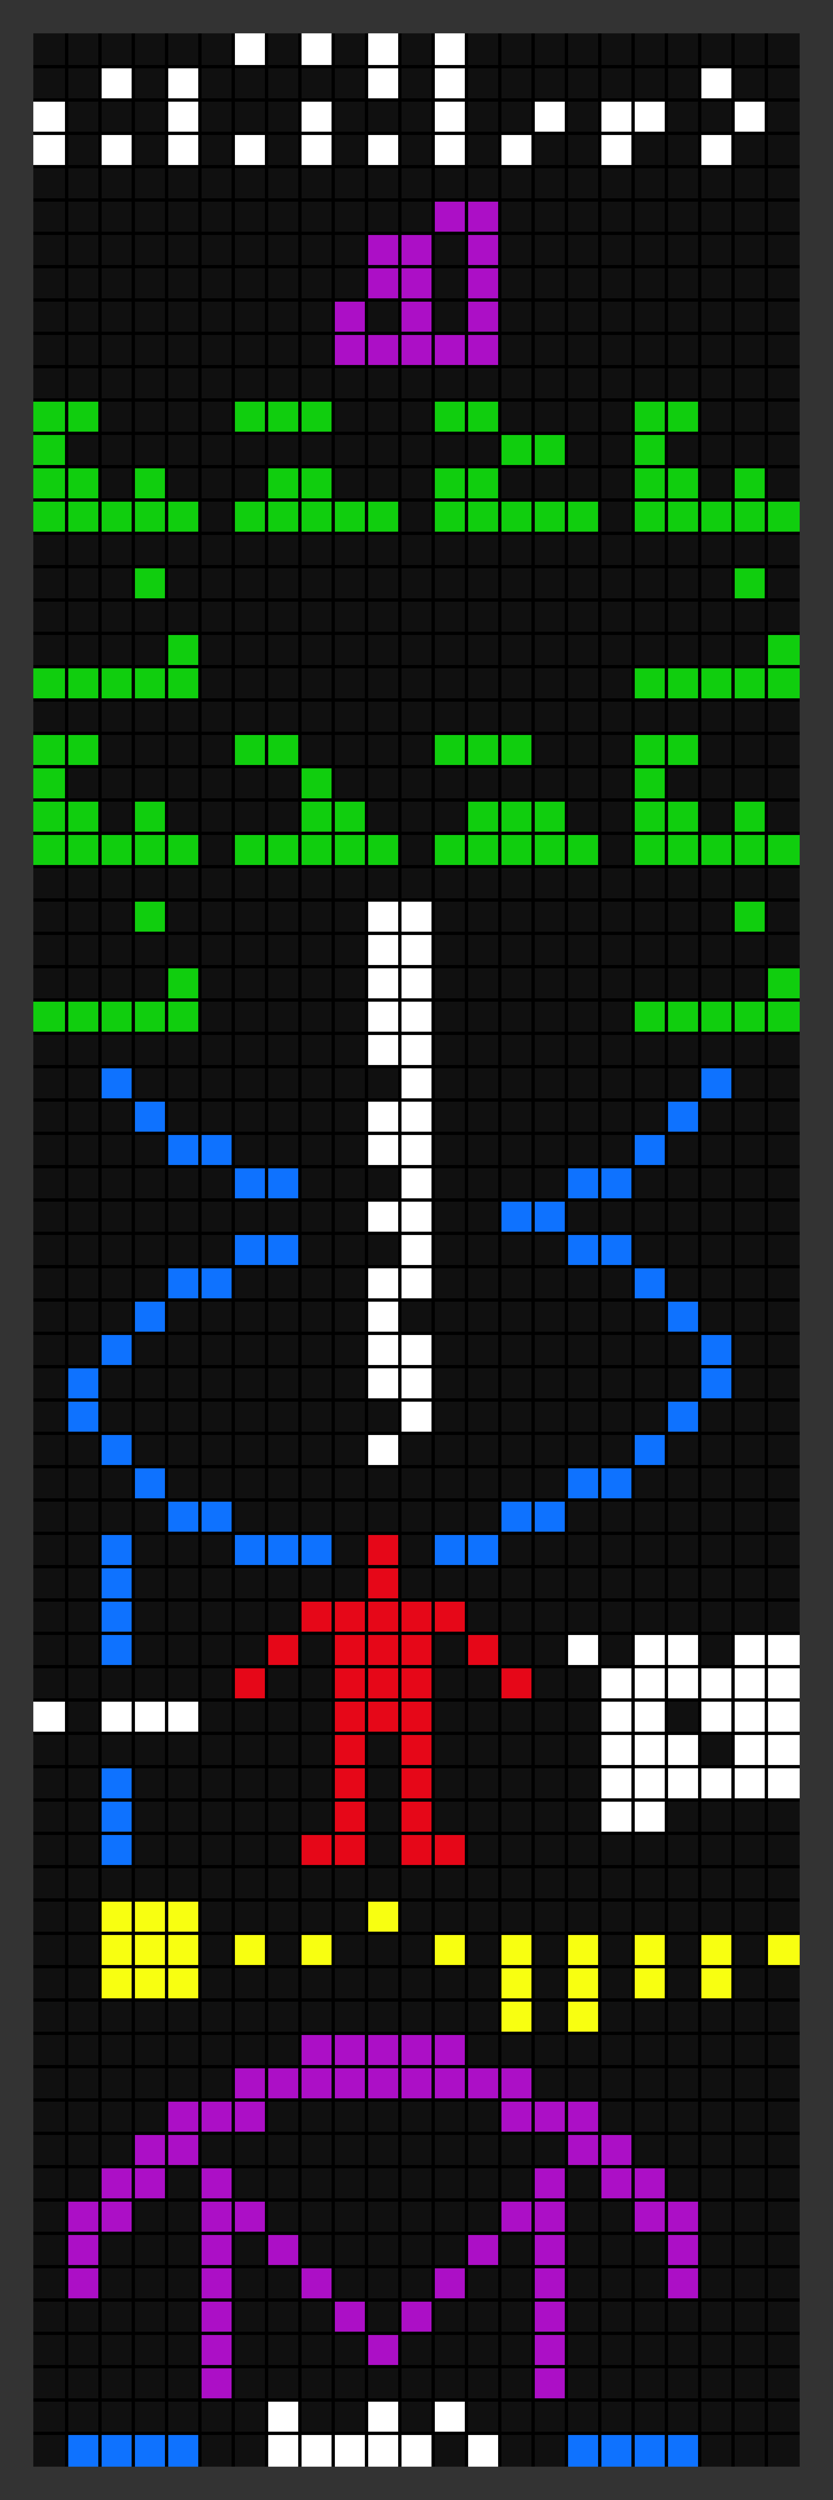 <?xml version="1.0" standalone="no"?>
<svg xmlns="http://www.w3.org/2000/svg" width="375" height="1125" viewBox="0 0 375 1125">
<rect x="0" y="0" width="375" height="1125" fill="#333333" stroke="none"/>
<g transform="scale(15,15)">
<rect x="1" y="1" width="23" height="73" fill="rgb(16,16,16)"/>
<g fill="rgb(255,255,255)">
<rect x="1" y="3" width="1" height="2"/>
<rect x="3" y="4" width="1" height="1"/>
<rect x="5" y="2" width="1" height="3"/>
<rect x="13" y="1" width="1" height="4"/>
<rect x="3" y="2" width="1" height="1"/>
<rect x="7" y="4" width="1" height="1"/>
<rect x="7" y="1" width="1" height="1"/>
<rect x="9" y="3" width="1" height="2"/>
<rect x="11" y="1" width="1" height="2"/>
<rect x="9" y="1" width="1" height="1"/>
<rect x="11" y="4" width="1" height="1"/>
<rect x="15" y="4" width="1" height="1"/>
<rect x="16" y="3" width="1" height="1"/>
<rect x="19" y="3" width="1" height="1"/>
<rect x="21" y="4" width="1" height="1"/>
<rect x="21" y="2" width="1" height="1"/>
<rect x="22" y="3" width="1" height="1"/>
<rect x="18" y="3" width="1" height="2"/></g>
<g fill="rgb(172,15,198)">
<rect x="10" y="9" width="1" height="2"/>
<rect x="12" y="7" width="1" height="4"/>
<rect x="14" y="6" width="1" height="5"/>
<rect x="13" y="6" width="1" height="1"/>
<rect x="11" y="7" width="1" height="2"/>
<rect x="11" y="10" width="1" height="1"/>
<rect x="13" y="10" width="1" height="1"/></g>
<g fill="rgb(16,206,14)">
<rect x="1" y="12" width="1" height="4"/>
<rect x="2" y="14" width="1" height="2"/>
<rect x="4" y="14" width="1" height="2"/>
<rect x="2" y="12" width="1" height="1"/>
<rect x="3" y="15" width="1" height="1"/>
<rect x="5" y="15" width="1" height="1"/>
<rect x="7" y="12" width="3" height="1"/>
<rect x="8" y="14" width="2" height="2"/>
<rect x="7" y="15" width="1" height="1"/>
<rect x="10" y="15" width="2" height="1"/>
<rect x="13" y="12" width="2" height="1"/>
<rect x="13" y="14" width="2" height="2"/>
<rect x="15" y="15" width="3" height="1"/>
<rect x="15" y="13" width="2" height="1"/>
<rect x="19" y="12" width="1" height="4"/>
<rect x="20" y="14" width="1" height="2"/>
<rect x="22" y="14" width="1" height="2"/>
<rect x="20" y="12" width="1" height="1"/>
<rect x="21" y="15" width="1" height="1"/>
<rect x="23" y="15" width="1" height="1"/>
<rect x="1" y="20" width="5" height="1"/>
<rect x="5" y="19" width="1" height="1"/>
<rect x="4" y="17" width="1" height="1"/>
<rect x="19" y="20" width="5" height="1"/>
<rect x="23" y="19" width="1" height="1"/>
<rect x="22" y="17" width="1" height="1"/>
<rect x="1" y="22" width="1" height="4"/>
<rect x="2" y="24" width="1" height="2"/>
<rect x="4" y="24" width="1" height="2"/>
<rect x="2" y="22" width="1" height="1"/>
<rect x="3" y="25" width="1" height="1"/>
<rect x="5" y="25" width="1" height="1"/>
<rect x="13" y="22" width="3" height="1"/>
<rect x="11" y="25" width="1" height="1"/>
<rect x="7" y="25" width="2" height="1"/>
<rect x="7" y="22" width="2" height="1"/>
<rect x="14" y="24" width="3" height="2"/>
<rect x="19" y="22" width="1" height="4"/>
<rect x="20" y="24" width="1" height="2"/>
<rect x="22" y="24" width="1" height="2"/>
<rect x="20" y="22" width="1" height="1"/>
<rect x="21" y="25" width="1" height="1"/>
<rect x="23" y="25" width="1" height="1"/>
<rect x="9" y="23" width="1" height="3"/>
<rect x="10" y="24" width="1" height="2"/>
<rect x="13" y="25" width="1" height="1"/>
<rect x="17" y="25" width="1" height="1"/>
<rect x="1" y="30" width="5" height="1"/>
<rect x="5" y="29" width="1" height="1"/>
<rect x="4" y="27" width="1" height="1"/>
<rect x="19" y="30" width="5" height="1"/>
<rect x="23" y="29" width="1" height="1"/>
<rect x="22" y="27" width="1" height="1"/></g>
<g fill="rgb(255,255,255)">
<rect x="11" y="27" width="1" height="5"/>
<rect x="11" y="36" width="1" height="1"/>
<rect x="11" y="33" width="1" height="2"/>
<rect x="12" y="27" width="1" height="12"/>
<rect x="11" y="38" width="1" height="4"/>
<rect x="11" y="43" width="1" height="1"/>
<rect x="12" y="40" width="1" height="3"/></g>
<g fill="rgb(14,114,255)">
<rect x="3" y="32" width="1" height="1"/>
<rect x="4" y="33" width="1" height="1"/>
<rect x="5" y="34" width="2" height="1"/>
<rect x="7" y="35" width="2" height="1"/>
<rect x="15" y="36" width="2" height="1"/>
<rect x="17" y="35" width="2" height="1"/>
<rect x="4" y="33" width="1" height="1"/>
<rect x="21" y="32" width="1" height="1"/>
<rect x="20" y="33" width="1" height="1"/>
<rect x="19" y="34" width="1" height="1"/>
<rect x="3" y="40" width="1" height="1"/>
<rect x="4" y="39" width="1" height="1"/>
<rect x="5" y="38" width="2" height="1"/>
<rect x="7" y="37" width="2" height="1"/>
<rect x="4" y="39" width="1" height="1"/>
<rect x="17" y="37" width="2" height="1"/>
<rect x="20" y="39" width="1" height="1"/>
<rect x="19" y="38" width="1" height="1"/>
<rect x="2" y="41" width="1" height="2"/>
<rect x="21" y="40" width="1" height="2"/>
<rect x="17" y="44" width="2" height="1"/>
<rect x="20" y="42" width="1" height="1"/>
<rect x="19" y="43" width="1" height="1"/>
<rect x="15" y="45" width="2" height="1"/>
<rect x="13" y="46" width="2" height="1"/>
<rect x="3" y="43" width="1" height="1"/>
<rect x="4" y="44" width="1" height="1"/>
<rect x="5" y="45" width="2" height="1"/>
<rect x="7" y="46" width="3" height="1"/>
<rect x="4" y="44" width="1" height="1"/></g>
<g fill="rgb(230,7,24)">
<rect x="11" y="46" width="1" height="6"/>
<rect x="10" y="48" width="1" height="8"/>
<rect x="12" y="48" width="1" height="8"/>
<rect x="9" y="48" width="1" height="1"/>
<rect x="8" y="49" width="1" height="1"/>
<rect x="7" y="50" width="1" height="1"/>
<rect x="9" y="55" width="1" height="1"/>
<rect x="13" y="48" width="1" height="1"/>
<rect x="14" y="49" width="1" height="1"/>
<rect x="15" y="50" width="1" height="1"/>
<rect x="13" y="55" width="1" height="1"/></g>
<g fill="rgb(255,255,255)">
<rect x="3" y="51" width="3" height="1"/>
<rect x="1" y="51" width="1" height="1"/></g>
<g fill="rgb(14,114,255)">
<rect x="3" y="46" width="1" height="4"/>
<rect x="3" y="53" width="1" height="3"/></g>
<g fill="rgb(255,255,255)">
<rect x="17" y="49" width="1" height="1"/>
<rect x="18" y="50" width="1" height="5"/>
<rect x="19" y="49" width="1" height="6"/>
<rect x="22" y="49" width="2" height="5"/>
<rect x="21" y="53" width="1" height="1"/>
<rect x="20" y="49" width="1" height="2"/>
<rect x="21" y="50" width="1" height="2"/>
<rect x="20" y="52" width="1" height="2"/></g>
<g fill="rgb(248,255,17)">
<rect x="3" y="57" width="3" height="3"/>
<rect x="7" y="58" width="1" height="1"/>
<rect x="9" y="58" width="1" height="1"/>
<rect x="13" y="58" width="1" height="1"/>
<rect x="23" y="58" width="1" height="1"/>
<rect x="11" y="57" width="1" height="1"/>
<rect x="15" y="58" width="1" height="3"/>
<rect x="17" y="58" width="1" height="3"/>
<rect x="19" y="58" width="1" height="2"/>
<rect x="21" y="58" width="1" height="2"/></g>
<g fill="rgb(14,114,255)">
<rect x="2" y="73" width="4" height="1"/>
<rect x="17" y="73" width="4" height="1"/></g>
<g fill="rgb(255,255,255)">
<rect x="8" y="73" width="5" height="1"/>
<rect x="14" y="73" width="1" height="1"/>
<rect x="8" y="72" width="1" height="1"/>
<rect x="11" y="72" width="1" height="1"/>
<rect x="13" y="72" width="1" height="1"/></g>
<g fill="rgb(172,15,198)">
<rect x="6" y="65" width="1" height="7"/>
<rect x="9" y="61" width="5" height="1"/>
<rect x="7" y="62" width="9" height="1"/>
<rect x="5" y="63" width="3" height="1"/>
<rect x="4" y="64" width="2" height="1"/>
<rect x="3" y="65" width="2" height="1"/>
<rect x="2" y="66" width="2" height="1"/>
<rect x="2" y="67" width="1" height="2"/>
<rect x="15" y="63" width="3" height="1"/>
<rect x="17" y="64" width="2" height="1"/>
<rect x="18" y="65" width="2" height="1"/>
<rect x="19" y="66" width="2" height="1"/>
<rect x="20" y="67" width="1" height="2"/>
<rect x="7" y="66" width="1" height="1"/>
<rect x="8" y="67" width="1" height="1"/>
<rect x="9" y="68" width="1" height="1"/>
<rect x="10" y="69" width="1" height="1"/>
<rect x="11" y="70" width="1" height="1"/>
<rect x="16" y="65" width="1" height="7"/>
<rect x="15" y="66" width="1" height="1"/>
<rect x="14" y="67" width="1" height="1"/>
<rect x="13" y="68" width="1" height="1"/>
<rect x="12" y="69" width="1" height="1"/></g>
<path fill="none" stroke="rgb(0,0,0)" stroke-width="0.1" d="M2,1V74M3,1V74
M4,1V74M5,1V74M6,1V74M7,1V74M8,1V74M9,1V74M10,1V74M11,1V74M12,1V74
M13,1V74M14,1V74M15,1V74M16,1V74M17,1V74M18,1V74M19,1V74M20,1V74
M20,1V74M22,1V74M21,1V74M23,1V74M1,2H24M1,3H24M1,4H24M1,5H24M1,6H24
M1,7H24M1,8H24M1,9H24M1,10H24M1,11H24M1,12H24M1,13H24M1,14H24M1,15H24
M1,16H24M1,17H24M1,18H24M1,19H24M1,20H24M1,21H24M1,22H24M1,23H24
M1,24H24M1,25H24M1,26H24M1,27H24M1,28H24M1,29H24M1,30H24M1,31H24
M1,32H24M1,33H24M1,34H24M1,35H24M1,36H24M1,37H24M1,38H24M1,39H24
M1,40H24M1,41H24M1,42H24M1,43H24M1,44H24M1,45H24M1,46H24M1,47H24
M1,48H24M1,49H24M1,50H24M1,51H24M1,52H24M1,53H24M1,54H24M1,55H24
M1,56H24M1,57H24M1,58H24M1,59H24M1,60H24M1,61H24M1,62H24M1,63H24
M1,64H24M1,65H24M1,66H24M1,67H24M1,68H24M1,69H24M1,70H24M1,71H24
M1,72H24M1,73H24"/></g></svg>

